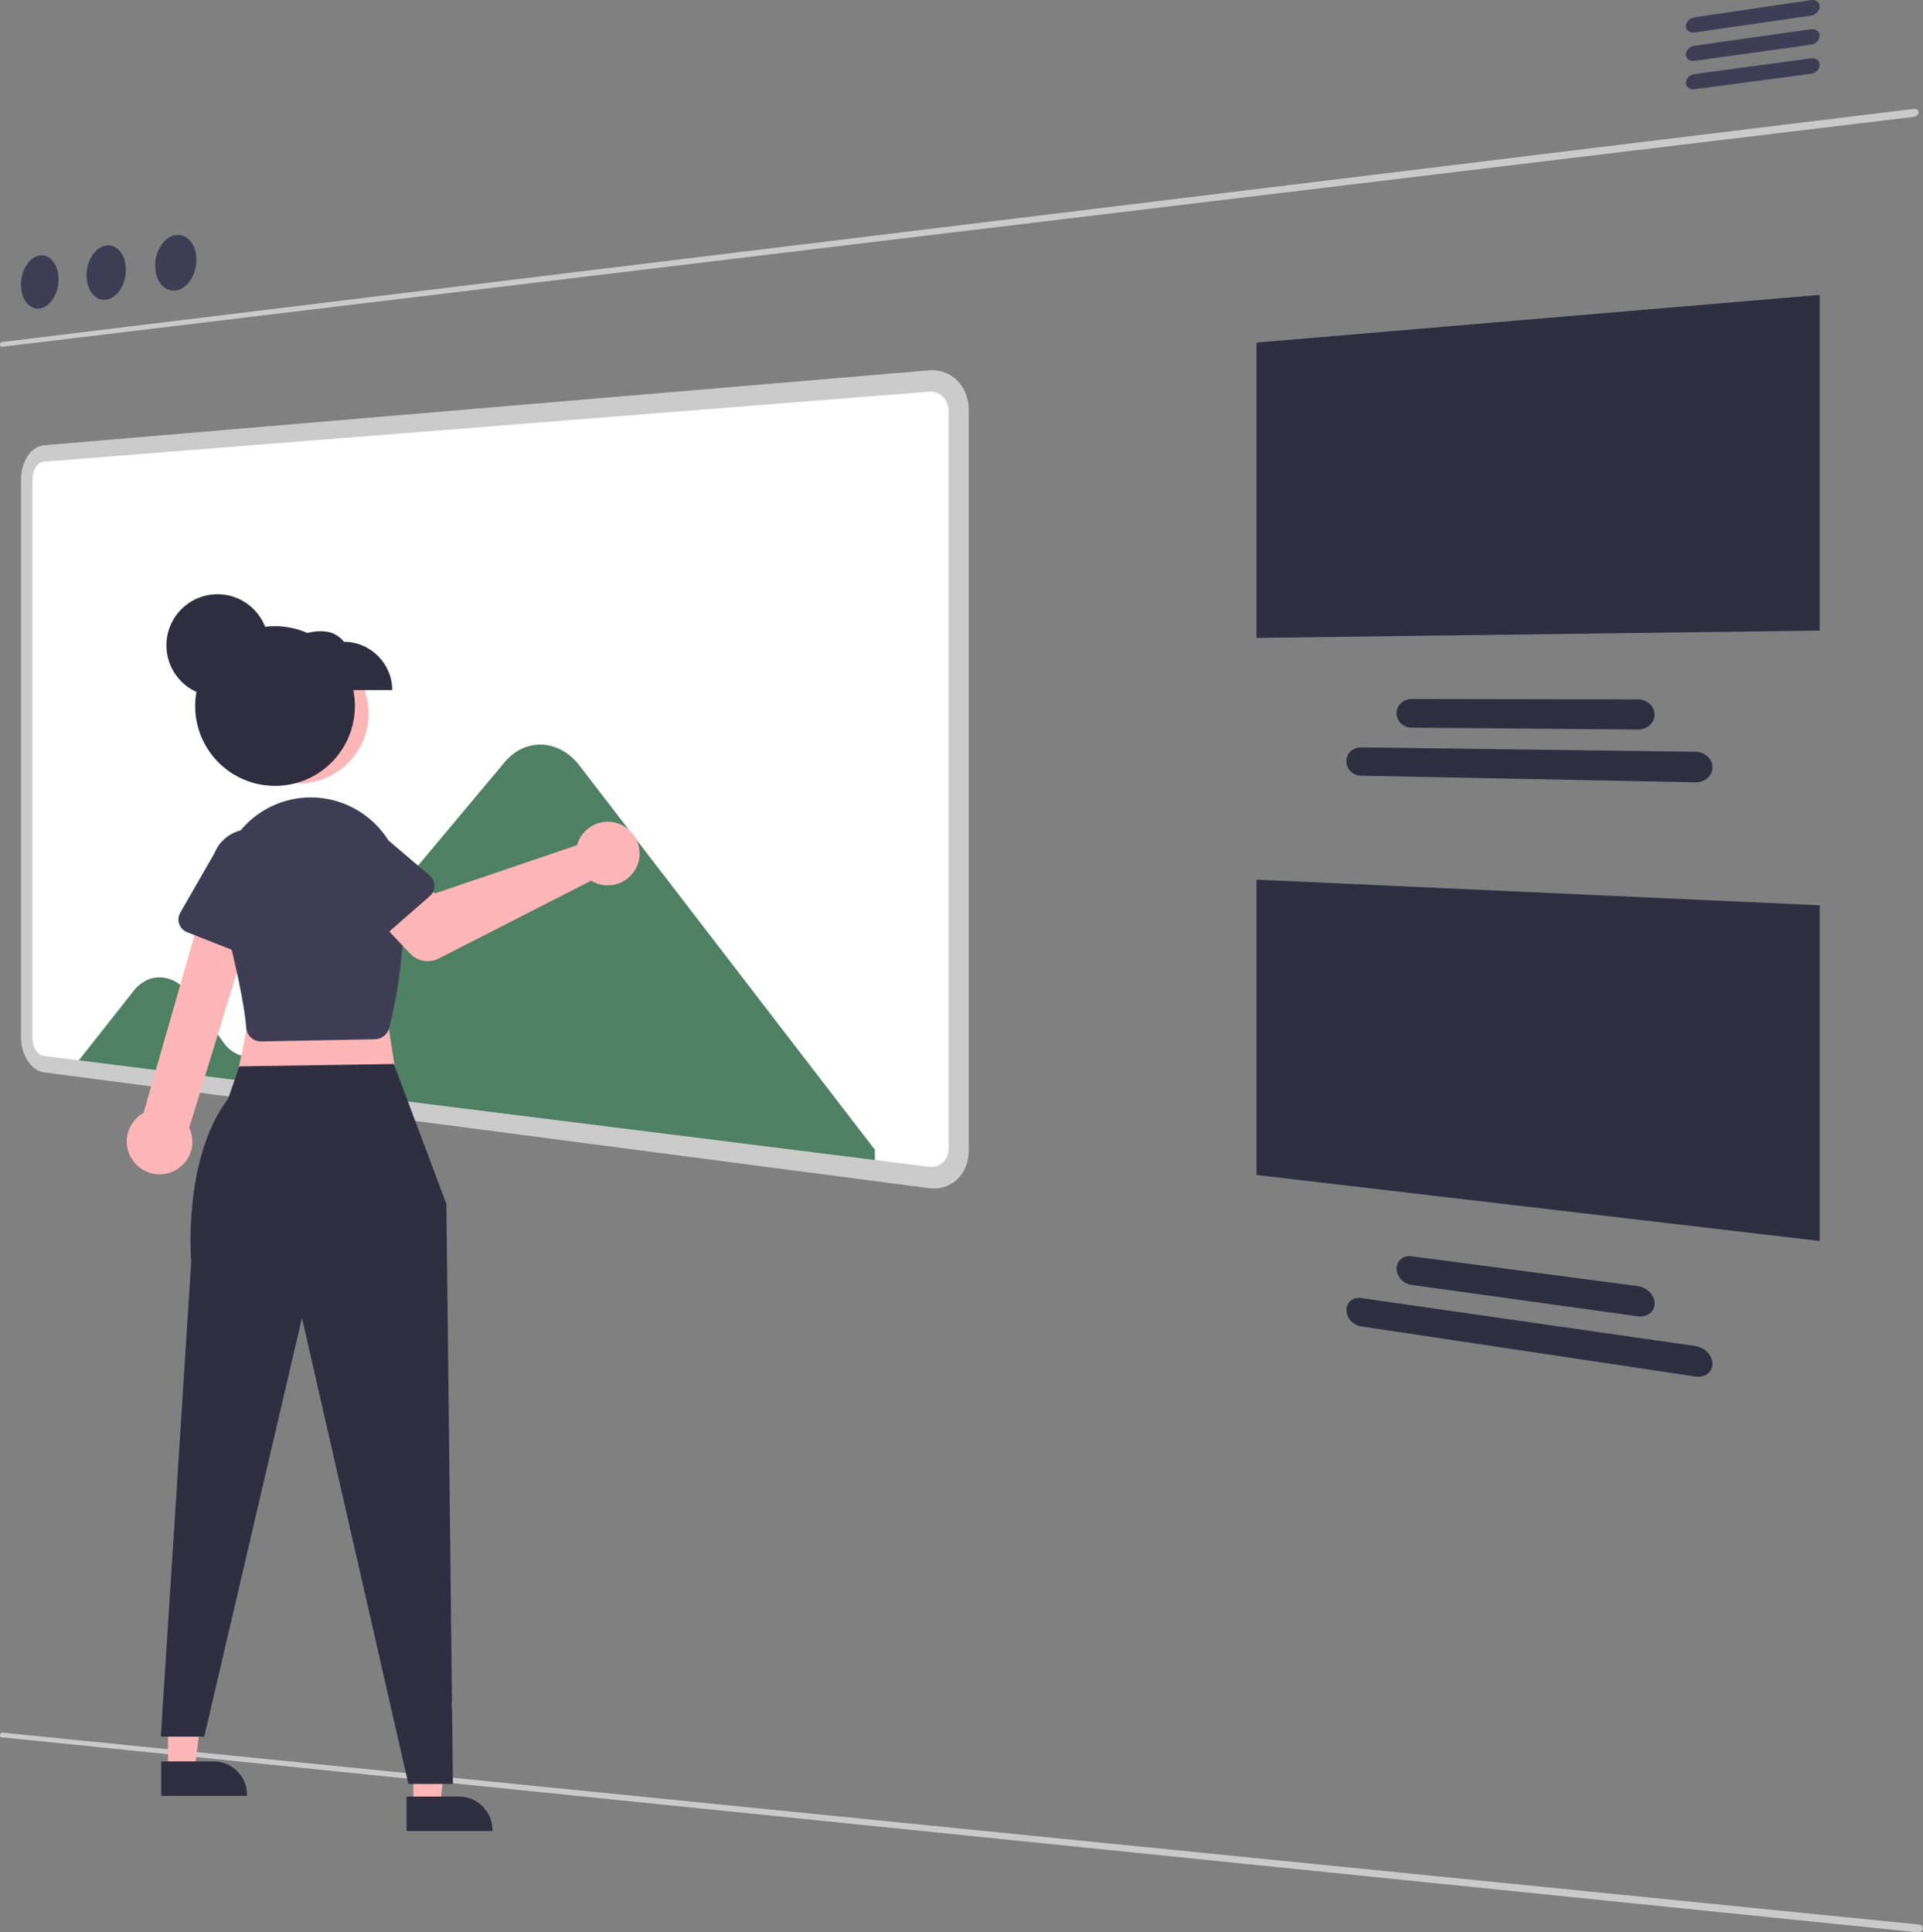 <?xml version="1.0" encoding="UTF-8" standalone="no"?>
<!DOCTYPE svg PUBLIC "-//W3C//DTD SVG 1.1//EN" "http://www.w3.org/Graphics/SVG/1.1/DTD/svg11.dtd">
<svg width="100%" height="100%" viewBox="0 0 602 605" version="1.1" xmlns="http://www.w3.org/2000/svg" xmlns:xlink="http://www.w3.org/1999/xlink" xml:space="preserve" xmlns:serif="http://www.serif.com/" style="fill-rule:evenodd;clip-rule:evenodd;stroke-linejoin:round;stroke-miterlimit:1.414;">
    <rect x="0" y="0" width="602" height="605" fill="#808080" stroke="none"/>
    <g id="b71ccbba-e8b4-459a-9884-0222885cf9eb" transform="matrix(1,0,0,1,-299.008,-147.505)">
        <path d="M898.163,184.085L299.529,256.092C299.459,256.101 299.388,256.089 299.326,256.058C299.26,256.025 299.203,255.977 299.16,255.918C299.11,255.851 299.072,255.775 299.048,255.695C299.02,255.602 299.007,255.506 299.008,255.41C299.008,255.31 299.021,255.211 299.049,255.115C299.074,255.027 299.113,254.942 299.163,254.865C299.207,254.796 299.263,254.735 299.329,254.685C299.388,254.641 299.458,254.612 299.532,254.602L898.163,181.601C898.351,181.577 898.542,181.587 898.727,181.63C898.893,181.669 899.049,181.74 899.188,181.84C899.317,181.934 899.423,182.056 899.499,182.197C899.574,182.341 899.613,182.501 899.613,182.663C899.612,182.836 899.573,183.005 899.499,183.161C899.422,183.323 899.316,183.469 899.188,183.593C899.052,183.725 898.897,183.833 898.727,183.915C898.549,184.002 898.359,184.06 898.163,184.085Z" style="fill:rgb(202,202,202);fill-rule:nonzero;"/>
    </g>
    <g id="fbe4cf51-249d-4766-a31e-46e69d2d3573" transform="matrix(1,0,0,1,-299.008,-147.505)">
        <path d="M899.241,752.487L299.391,691.425C299.322,691.418 299.256,691.391 299.201,691.347C299.144,691.301 299.1,691.242 299.07,691.174C299.036,691.098 299.015,691.016 299.01,690.932C299.003,690.836 299.011,690.739 299.033,690.646C299.055,690.548 299.09,690.455 299.138,690.367C299.182,690.286 299.238,690.212 299.304,690.148C299.362,690.09 299.43,690.043 299.505,690.009C299.573,689.979 299.647,689.966 299.721,689.972L899.786,750.064C899.975,750.082 900.159,750.133 900.33,750.216C900.483,750.29 900.62,750.394 900.733,750.522C900.839,750.642 900.916,750.784 900.959,750.938C901,751.095 901.004,751.26 900.968,751.418C900.929,751.586 900.853,751.743 900.747,751.879C900.637,752.02 900.502,752.139 900.349,752.232C900.188,752.331 900.012,752.403 899.828,752.445C899.636,752.492 899.438,752.506 899.241,752.487Z" style="fill:rgb(202,202,202);fill-rule:nonzero;"/>
    </g>
    <g id="aefee446-e8cd-48bc-a6ae-8085c53a4aa5" transform="matrix(1,0,0,1,-299.008,-147.505)">
        <path d="M311.416,227.486C312.196,227.366 312.994,227.474 313.713,227.797C314.453,228.14 315.1,228.656 315.598,229.302C316.17,230.039 316.602,230.876 316.873,231.769C317.19,232.802 317.347,233.877 317.34,234.957C317.341,236.079 317.184,237.196 316.873,238.275C316.589,239.274 316.159,240.227 315.598,241.102C315.099,241.89 314.46,242.581 313.713,243.14C313.039,243.644 312.25,243.971 311.416,244.091C310.637,244.198 309.843,244.076 309.131,243.742C308.4,243.388 307.763,242.866 307.274,242.218C306.713,241.481 306.29,240.65 306.025,239.764C305.715,238.743 305.561,237.681 305.568,236.615C305.568,235.506 305.721,234.403 306.025,233.337C306.303,232.346 306.724,231.4 307.273,230.53C307.765,229.741 308.394,229.047 309.131,228.481C309.799,227.965 310.584,227.623 311.416,227.486Z" style="fill:rgb(63,61,86);fill-rule:nonzero;"/>
    </g>
    <g id="a4b9cd5e-e7a9-439c-9762-a8720b874a73" transform="matrix(1,0,0,1,-299.008,-147.505)">
        <path d="M332.217,224.365C333.031,224.239 333.865,224.347 334.621,224.676C335.392,225.02 336.069,225.545 336.596,226.206C337.193,226.955 337.645,227.81 337.93,228.725C338.261,229.78 338.426,230.88 338.417,231.985C338.418,233.135 338.253,234.278 337.927,235.381C337.629,236.405 337.18,237.38 336.596,238.273C336.07,239.084 335.402,239.792 334.624,240.363C333.916,240.884 333.09,241.223 332.22,241.349C331.406,241.46 330.577,241.338 329.829,240.998C329.067,240.641 328.401,240.108 327.885,239.443C327.3,238.695 326.857,237.846 326.577,236.938C326.253,235.896 326.092,234.81 326.099,233.719C326.099,232.584 326.26,231.456 326.577,230.366C326.869,229.349 327.309,228.379 327.882,227.489C328.4,226.679 329.058,225.968 329.826,225.39C330.528,224.859 331.349,224.507 332.217,224.365Z" style="fill:rgb(63,61,86);fill-rule:nonzero;"/>
    </g>
    <g id="a94385bb-e1a1-4da4-9c03-9925c8c84fb9" transform="matrix(1,0,0,1,-299.008,-147.505)">
        <path d="M353.991,221.093C354.842,220.961 355.714,221.067 356.508,221.4C357.312,221.749 358.021,222.285 358.574,222.963C359.199,223.726 359.674,224.599 359.974,225.538C360.322,226.614 360.495,227.739 360.488,228.87C360.488,230.048 360.314,231.22 359.974,232.347C359.659,233.402 359.187,234.402 358.574,235.316C358.021,236.151 357.321,236.878 356.508,237.462C355.763,237.999 354.899,238.347 353.991,238.478C353.139,238.594 352.272,238.473 351.486,238.127C350.692,237.767 349.994,237.224 349.45,236.543C348.84,235.781 348.377,234.912 348.084,233.981C347.746,232.918 347.577,231.808 347.584,230.693C347.584,229.529 347.752,228.371 348.084,227.256C348.391,226.212 348.851,225.219 349.45,224.309C349.995,223.474 350.684,222.743 351.487,222.151C352.225,221.603 353.084,221.241 353.991,221.093Z" style="fill:rgb(63,61,86);fill-rule:nonzero;"/>
    </g>
    <g id="e9fb7174-288f-46c4-ab91-f423808d7a61" transform="matrix(1,0,0,1,-299.008,-147.505)">
        <path d="M865.9,152.401L829.399,157.678C829.057,157.73 828.71,157.717 828.373,157.64C828.07,157.57 827.785,157.437 827.536,157.251C827.3,157.074 827.107,156.844 826.974,156.581C826.836,156.305 826.765,156.001 826.767,155.694C826.769,155.366 826.839,155.042 826.974,154.743C827.111,154.434 827.302,154.151 827.536,153.908C827.78,153.654 828.062,153.441 828.373,153.277C828.693,153.107 829.04,152.993 829.399,152.94L865.9,147.54C866.258,147.485 866.624,147.495 866.98,147.571C867.298,147.639 867.598,147.771 867.863,147.96C868.379,148.329 868.684,148.929 868.676,149.564C868.674,149.903 868.599,150.237 868.458,150.544C868.311,150.864 868.11,151.156 867.863,151.406C867.334,151.943 866.645,152.292 865.9,152.403L865.9,152.401Z" style="fill:rgb(63,61,86);fill-rule:nonzero;"/>
    </g>
    <g id="f4f63b1d-19b6-4660-a2ee-fe9c59ab2b83" transform="matrix(1,0,0,1,-299.008,-147.505)">
        <path d="M865.9,161.513L829.399,166.567C829.057,166.616 828.709,166.601 828.373,166.522C828.07,166.452 827.785,166.32 827.536,166.134C827.3,165.955 827.107,165.725 826.974,165.46C826.834,165.181 826.764,164.873 826.767,164.561C826.769,164.234 826.839,163.911 826.974,163.612C827.111,163.304 827.302,163.023 827.536,162.781C827.78,162.53 828.062,162.32 828.373,162.159C828.694,161.991 829.04,161.879 829.399,161.828L865.9,156.652C866.259,156.599 866.625,156.612 866.98,156.69C867.298,156.761 867.599,156.896 867.863,157.087C868.112,157.268 868.316,157.504 868.459,157.777C868.604,158.06 868.679,158.375 868.676,158.693C868.674,159.031 868.599,159.365 868.458,159.671C868.311,159.989 868.109,160.279 867.861,160.527C867.332,161.06 866.642,161.406 865.898,161.511L865.9,161.513Z" style="fill:rgb(63,61,86);fill-rule:nonzero;"/>
    </g>
    <g id="eb3f2030-579f-46ae-b7f9-06846804faba" transform="matrix(1,0,0,1,-299.008,-147.505)">
        <path d="M865.9,170.625L829.399,175.445C829.057,175.493 828.709,175.476 828.373,175.395C828.07,175.322 827.785,175.187 827.536,174.998C827.047,174.627 826.761,174.045 826.767,173.431C826.768,173.104 826.839,172.781 826.973,172.482C827.111,172.175 827.301,171.895 827.536,171.654C827.78,171.403 828.062,171.193 828.373,171.032C828.694,170.866 829.041,170.756 829.399,170.707L865.9,165.765C866.259,165.714 866.625,165.729 866.98,165.81C867.298,165.883 867.599,166.02 867.863,166.212C868.112,166.395 868.316,166.632 868.459,166.906C868.604,167.19 868.679,167.505 868.676,167.823C868.674,168.161 868.599,168.494 868.458,168.8C868.311,169.118 868.109,169.408 867.861,169.655C867.331,170.186 866.641,170.527 865.898,170.627L865.9,170.625Z" style="fill:rgb(63,61,86);fill-rule:nonzero;"/>
    </g>
    <g id="ed3b43a5-e52b-42db-ae2c-bbf19919dda8" transform="matrix(1,0,0,1,-299.008,-147.505)">
        <path d="M692.359,254.766L868.678,239.833L868.678,344.933L692.359,347.234L692.359,254.766Z" style="fill:rgb(47,46,65);fill-rule:nonzero;"/>
    </g>
    <g id="ac2eae0c-5080-4fe0-b0c3-f9d754c11698" transform="matrix(1,0,0,1,-299.008,-147.505)">
        <path d="M829.756,392.443L725.044,390.362C723.835,390.341 722.68,389.854 721.82,389.004C721.408,388.597 721.077,388.114 720.846,387.582C720.61,387.037 720.489,386.45 720.489,385.856C720.489,385.267 720.61,384.685 720.846,384.145C721.076,383.621 721.407,383.147 721.82,382.752C722.238,382.352 722.73,382.037 723.267,381.823C723.833,381.6 724.436,381.49 725.044,381.499L829.756,382.879C830.466,382.887 831.169,383.024 831.83,383.282C832.455,383.526 833.031,383.882 833.529,384.333C834.009,384.765 834.399,385.288 834.677,385.871C834.953,386.458 835.097,387.098 835.098,387.746C835.098,388.39 834.954,389.026 834.677,389.607C834.4,390.181 834.01,390.692 833.529,391.11C833.03,391.545 832.454,391.883 831.83,392.105C831.165,392.342 830.462,392.456 829.756,392.44L829.756,392.443Z" style="fill:rgb(47,46,65);fill-rule:nonzero;"/>
    </g>
    <g id="b3e575b2-619a-4403-8cc7-960fb099e65d" transform="matrix(1,0,0,1,-299.008,-147.505)">
        <path d="M811.767,375.92L740.878,375.325C740.253,375.321 739.636,375.196 739.058,374.958C738.507,374.73 738.004,374.401 737.576,373.987C737.154,373.58 736.815,373.095 736.578,372.558C736.091,371.45 736.091,370.186 736.578,369.078C736.815,368.545 737.153,368.063 737.576,367.66C738.004,367.25 738.507,366.926 739.058,366.704C739.636,366.471 740.254,366.353 740.878,366.355L811.767,366.476C812.458,366.476 813.144,366.603 813.789,366.851C814.399,367.085 814.96,367.43 815.445,367.869C815.915,368.293 816.295,368.807 816.565,369.38C817.112,370.548 817.112,371.901 816.565,373.068C816.296,373.637 815.915,374.147 815.446,374.566C814.961,375 814.399,375.34 813.79,375.567C813.143,375.809 812.458,375.929 811.768,375.922L811.767,375.92Z" style="fill:rgb(47,46,65);fill-rule:nonzero;"/>
    </g>
    <g id="b6f8ac03-6581-403f-aeca-47fca949167f" transform="matrix(1,0,0,1,-299.008,-147.505)">
        <path d="M692.359,422.913L868.678,430.952L868.678,536.053L692.359,515.38L692.359,422.913Z" style="fill:rgb(47,46,65);fill-rule:nonzero;"/>
    </g>
    <g id="a17e3a22-ba16-4351-b475-1e8c7f62d0cf" transform="matrix(1,0,0,1,-299.008,-147.505)">
        <path d="M829.756,578.492L725.044,562.767C724.42,562.672 723.818,562.464 723.267,562.153C722.724,561.847 722.235,561.453 721.82,560.987C721.41,560.53 721.081,560.007 720.846,559.44C720.613,558.878 720.492,558.276 720.489,557.668C720.485,557.092 720.607,556.523 720.846,556C721.072,555.512 721.405,555.08 721.82,554.737C722.244,554.389 722.737,554.137 723.267,553.998C723.847,553.847 724.452,553.815 725.044,553.904L829.756,568.926C830.48,569.032 831.182,569.26 831.83,569.6C832.461,569.93 833.035,570.359 833.529,570.872C834.007,571.364 834.395,571.937 834.677,572.563C834.95,573.17 835.094,573.827 835.098,574.493C835.103,575.12 834.958,575.739 834.677,576.299C834.404,576.833 834.011,577.297 833.529,577.653C833.023,578.027 832.444,578.29 831.83,578.426C831.149,578.578 830.445,578.6 829.756,578.491L829.756,578.492Z" style="fill:rgb(47,46,65);fill-rule:nonzero;"/>
    </g>
    <g id="e3c2f847-4324-4f71-a395-b34127131530" transform="matrix(1,0,0,1,-299.008,-147.505)">
        <path d="M811.767,559.627L740.878,549.794C740.24,549.704 739.624,549.499 739.058,549.19C738.503,548.886 738.002,548.492 737.576,548.024C737.157,547.567 736.82,547.04 736.579,546.469C736.34,545.902 736.216,545.294 736.213,544.679C736.209,544.095 736.333,543.518 736.578,542.988C736.811,542.49 737.152,542.05 737.576,541.7C738.01,541.343 738.515,541.083 739.058,540.937C739.651,540.779 740.27,540.741 740.878,540.825L811.767,550.182C812.473,550.277 813.157,550.493 813.789,550.82C814.405,551.138 814.964,551.555 815.445,552.054C815.912,552.536 816.291,553.096 816.564,553.709C816.831,554.307 816.971,554.954 816.974,555.609C816.978,556.229 816.838,556.841 816.564,557.397C816.298,557.927 815.916,558.389 815.445,558.749C814.953,559.123 814.389,559.391 813.789,559.534C813.127,559.693 812.441,559.723 811.767,559.625L811.767,559.627Z" style="fill:rgb(47,46,65);fill-rule:nonzero;"/>
    </g>
    <g id="e0ac5af8-db2c-46e2-8c29-d7faefa5f799" transform="matrix(1,0,0,1,-299.008,-147.505)">
        <path d="M589.933,516.175L312.716,480.682C311.962,480.575 311.247,480.279 310.636,479.822C309.966,479.323 309.392,478.704 308.945,477.998C308.444,477.215 308.06,476.364 307.807,475.47C307.53,474.503 307.389,473.503 307.389,472.498L307.389,297.429C307.388,296.43 307.529,295.435 307.807,294.475C308.059,293.598 308.442,292.764 308.945,292.003C309.391,291.317 309.965,290.723 310.636,290.254C311.251,289.823 311.968,289.56 312.716,289.49L589.933,266.792C592.335,266.585 594.71,267.454 596.411,269.163C597.264,270.018 597.937,271.036 598.389,272.156C598.876,273.365 599.124,274.657 599.119,275.96L599.119,507.428C599.126,508.72 598.878,510.001 598.389,511.197C597.94,512.292 597.266,513.281 596.411,514.099C595.579,514.891 594.581,515.489 593.49,515.848C592.344,516.221 591.128,516.333 589.933,516.175Z" style="fill:white;fill-rule:nonzero;"/>
    </g>
    <g id="ef100bb2-3038-4c55-8635-fb645de4c704" transform="matrix(1,0,0,1,-299.008,-147.505)">
        <path d="M480.322,387.08C479.578,386.114 478.74,385.223 477.819,384.423C476.944,383.661 475.99,382.994 474.974,382.434C473.995,381.894 472.957,381.466 471.881,381.159C470.824,380.859 469.733,380.686 468.634,380.644C467.548,380.604 466.46,380.695 465.395,380.917C464.334,381.139 463.303,381.485 462.323,381.947C461.322,382.42 460.376,383.004 459.505,383.686C458.596,384.398 457.765,385.203 457.025,386.088L382.433,475.231C381.572,476.287 380.468,477.12 379.216,477.659C378.069,478.138 376.817,478.314 375.582,478.169C374.292,478.008 373.057,477.55 371.974,476.831C370.731,476.005 369.66,474.947 368.818,473.714L358.937,459.509C357.801,457.825 356.343,456.382 354.648,455.262C353.2,454.308 351.543,453.715 349.818,453.534C348.181,453.377 346.53,453.656 345.035,454.342C343.398,455.115 341.969,456.269 340.87,457.708L322.993,480.374L572.891,511.924L572.891,507.492L480.322,387.08Z" style="fill:rgb(78,128,99);fill-rule:nonzero;"/>
    </g>
    <g id="b26a6d5f-b740-4ee8-acda-543250f0498e" transform="matrix(1,0,0,1,-299.008,-147.505)">
        <path d="M589.932,519.521L312.716,483.251C311.706,483.104 310.748,482.705 309.931,482.091C309.034,481.419 308.267,480.589 307.669,479.641C306.999,478.593 306.487,477.453 306.149,476.257C305.779,474.964 305.591,473.627 305.591,472.283L305.591,297.561C305.59,296.226 305.778,294.896 306.149,293.613C306.485,292.438 306.997,291.32 307.669,290.298C308.266,289.379 309.034,288.583 309.93,287.953C310.754,287.374 311.714,287.018 312.716,286.921L589.932,263.439C593.155,263.153 596.344,264.313 598.631,266.602C599.779,267.748 600.685,269.113 601.294,270.617C601.949,272.241 602.283,273.976 602.277,275.727L602.277,507.805C602.286,509.542 601.952,511.263 601.294,512.87C600.689,514.34 599.782,515.667 598.631,516.763C597.512,517.824 596.17,518.623 594.704,519.102C593.165,519.596 591.534,519.74 589.932,519.522L589.932,519.521ZM312.716,292.059C312.223,292.104 311.75,292.276 311.343,292.559C310.9,292.868 310.521,293.26 310.225,293.712C309.893,294.215 309.639,294.765 309.472,295.345C309.288,295.979 309.195,296.635 309.196,297.295L309.196,472.709C309.196,473.373 309.289,474.034 309.472,474.672C309.64,475.262 309.894,475.825 310.225,476.341C310.521,476.81 310.901,477.22 311.345,477.55C311.748,477.851 312.22,478.045 312.718,478.114L589.934,512.821C590.722,512.924 591.523,512.849 592.278,512.601C592.996,512.362 593.652,511.967 594.199,511.444C594.762,510.905 595.205,510.253 595.499,509.532C595.82,508.744 595.983,507.901 595.978,507.05L595.978,276.191C595.982,275.334 595.819,274.484 595.499,273.689C595.203,272.951 594.761,272.28 594.199,271.716C593.081,270.587 591.518,270.011 589.934,270.142L312.716,292.059Z" style="fill:rgb(203,203,203);fill-rule:nonzero;"/>
    </g>
    <path d="M52.59,554.197L60.925,554.196L64.89,522.047L52.589,522.048L52.59,554.197Z" style="fill:rgb(255,182,182);fill-rule:nonzero;"/>
    <g transform="matrix(1,0,0,1,-299.008,-147.505)">
        <path d="M349.472,698.981L365.886,698.98L365.887,698.98C371.625,698.98 376.347,703.702 376.348,709.44L376.348,709.78L349.472,709.781L349.472,698.981Z" style="fill:rgb(47,46,65);fill-rule:nonzero;"/>
    </g>
    <path d="M129.414,565.197L137.749,565.196L141.714,533.047L129.413,533.048L129.414,565.197Z" style="fill:rgb(255,182,182);fill-rule:nonzero;"/>
    <g transform="matrix(1,0,0,1,-299.008,-147.505)">
        <path d="M426.296,709.981L442.71,709.98L442.711,709.98C448.449,709.98 453.171,714.702 453.172,720.44L453.172,720.78L426.296,720.781L426.296,709.981Z" style="fill:rgb(47,46,65);fill-rule:nonzero;"/>
    </g>
    <path d="M119.351,306.919L124.79,341.592L73.12,342.272L79.919,308.959L119.351,306.919Z" style="fill:rgb(255,182,182);fill-rule:nonzero;"/>
    <g transform="matrix(1,0,0,1,-299.008,-147.505)">
        <path d="M422.298,480.631L438.754,524.45L440.794,706.041L426.856,706.041L393.543,560.142L362.95,691.233L349.353,691.233L358.871,542.466C358.871,542.466 356.064,510.399 370.428,491.477L373.925,481.375L422.298,480.631Z" style="fill:rgb(47,46,65);fill-rule:nonzero;"/>
    </g>
    <g transform="matrix(1,0,0,1,-299.008,-147.505)">
        <path d="M351.709,514.79C356.134,513.584 359.227,509.535 359.227,504.949C359.227,503.438 358.891,501.946 358.244,500.581L380.225,428.918L364.057,425.713L343.953,495.958C340.71,497.766 338.694,501.2 338.694,504.914C338.694,510.539 343.323,515.169 348.948,515.169C349.881,515.169 350.81,515.041 351.709,514.79Z" style="fill:rgb(255,182,182);fill-rule:nonzero;"/>
    </g>
    <g transform="matrix(1,0,0,1,-299.008,-147.505)">
        <path d="M380.699,473.574C380.397,473.574 380.097,473.544 379.801,473.485C377.762,473.077 376.234,471.349 376.079,469.276C375.568,462.278 373.035,450.098 368.552,433.072C367.933,430.705 367.62,428.268 367.62,425.821C367.62,410.102 380.554,397.168 396.273,397.168C402.615,397.168 408.781,399.273 413.798,403.151C419.918,407.839 423.863,414.831 424.711,422.493C426.939,442.116 422.738,461.818 420.829,469.378C420.314,471.4 418.501,472.841 416.415,472.885L380.798,473.573C380.765,473.574 380.732,473.574 380.699,473.574Z" style="fill:rgb(63,61,86);fill-rule:nonzero;"/>
    </g>
    <g transform="matrix(1,0,0,1,-299.008,-147.505)">
        <path d="M480.206,410.625C479.992,411.105 479.816,411.601 479.68,412.108L435.098,427.258L426.484,419.732L413.427,431.249L427.382,446.054C429.691,448.503 433.367,449.139 436.365,447.608L484.07,423.24C485.638,424.201 487.442,424.711 489.281,424.711C494.749,424.711 499.248,420.212 499.248,414.744C499.248,409.277 494.749,404.778 489.281,404.778C485.378,404.778 481.819,407.071 480.206,410.625L480.206,410.625Z" style="fill:rgb(255,182,182);fill-rule:nonzero;"/>
    </g>
    <g transform="matrix(1,0,0,1,-299.008,-147.505)">
        <path d="M433.544,428.086L417.292,442.281C416.514,442.961 415.515,443.335 414.481,443.335C413.028,443.335 411.672,442.594 410.886,441.372L399.262,423.27C397.402,421.116 396.378,418.362 396.378,415.516C396.378,409.007 401.734,403.651 408.243,403.651C411.667,403.651 414.929,405.133 417.181,407.711L433.505,421.616C434.457,422.428 435.006,423.617 435.006,424.868C435.006,426.101 434.472,427.275 433.544,428.086L433.544,428.086Z" style="fill:rgb(63,61,86);fill-rule:nonzero;"/>
    </g>
    <g transform="matrix(1,0,0,1,-299.008,-147.505)">
        <path d="M377.657,447.267L357.573,439.376C355.941,438.735 354.862,437.153 354.862,435.4C354.862,434.653 355.058,433.919 355.43,433.272L366.146,414.617C367.943,410.12 372.321,407.155 377.164,407.155C383.674,407.155 389.03,412.511 389.03,419.02C389.03,420.505 388.751,421.977 388.208,423.359L383.382,444.253C382.935,446.184 381.201,447.562 379.219,447.562C378.684,447.562 378.154,447.462 377.657,447.267L377.657,447.267Z" style="fill:rgb(63,61,86);fill-rule:nonzero;"/>
    </g>
    <circle cx="93.537" cy="223.418" r="21.847" style="fill:rgb(255,182,182);"/>
    <g transform="matrix(1,0,0,1,-299.008,-147.505)">
        <path d="M421.792,363.559L387.102,363.559L387.102,348.438C394.716,345.413 402.167,342.84 406.671,348.438C414.966,348.438 421.792,355.264 421.792,363.559L421.792,363.559Z" style="fill:rgb(47,46,65);fill-rule:nonzero;"/>
    </g>
    <circle cx="86.095" cy="221.054" r="25" style="fill:rgb(47,46,65);"/>
    <circle cx="68.095" cy="202.054" r="16" style="fill:rgb(47,46,65);"/>
</svg>
